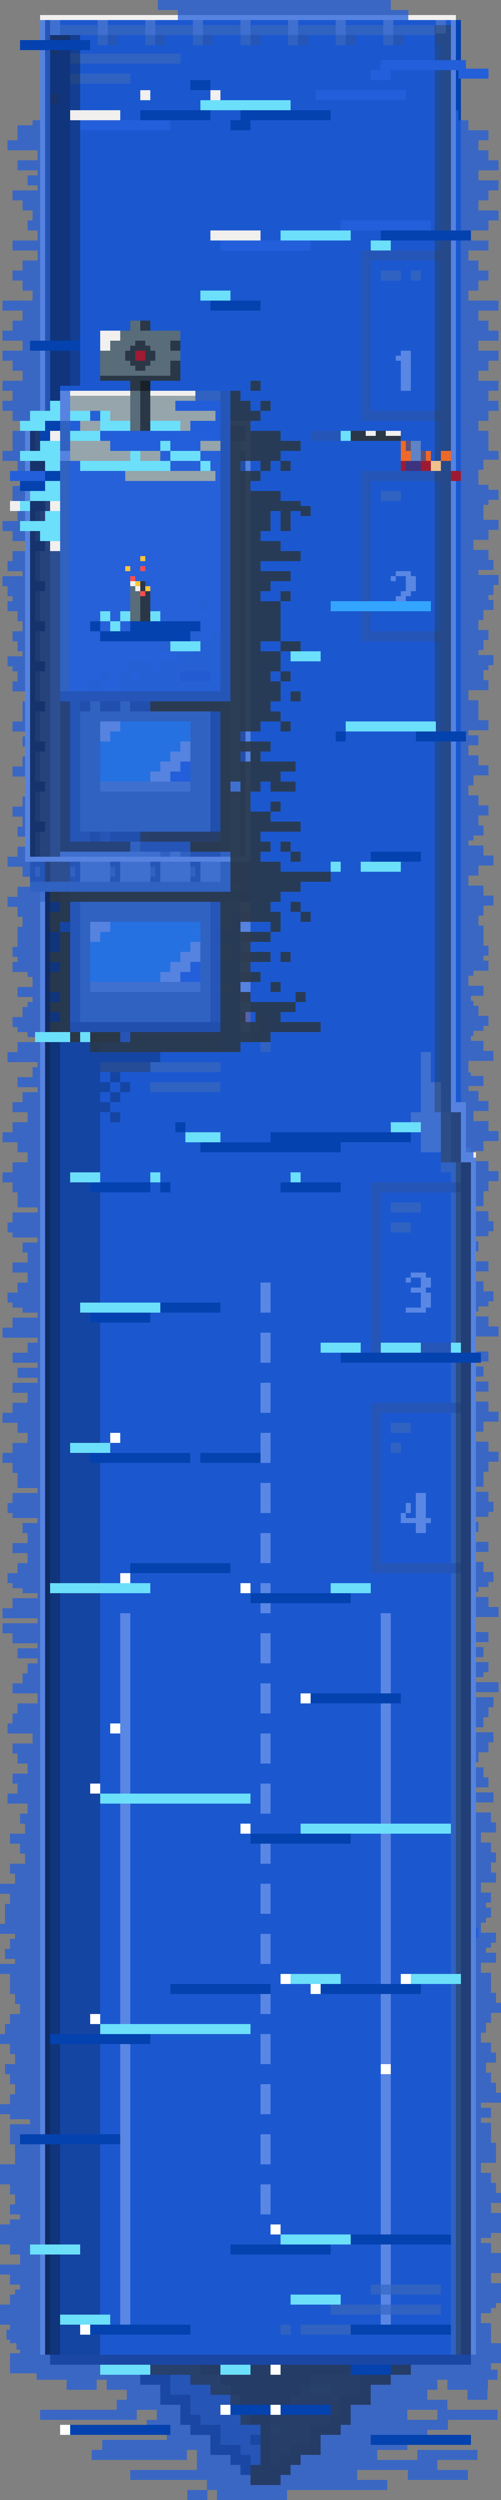 <svg xmlns="http://www.w3.org/2000/svg" viewBox="0 0 100 499"><rect x="0" y="0" width="100" height="499" fill="#808080" stroke="none"/><defs><style>.cls-1,.cls-17,.cls-21,.cls-27{fill:#2a3747;}.cls-2{fill:#2ca8f8;}.cls-11,.cls-16,.cls-3{fill:#235fda;}.cls-4{fill:#6cdffb;}.cls-5{fill:#96a5ab;}.cls-6{fill:#586c79;}.cls-7{fill:#182028;}.cls-22,.cls-8{fill:#0442af;}.cls-9{fill:#f1f0ee;}.cls-10{fill:#fff;}.cls-11{opacity:0.5;}.cls-12{fill:#9d1b32;}.cls-13{fill:#ee6928;}.cls-14{fill:#56142d;}.cls-15{fill:#f1c18d;}.cls-16,.cls-27{opacity:0.75;}.cls-17,.cls-18{opacity:0.4;}.cls-19{opacity:0.22;}.cls-20{opacity:0.3;}.cls-21{opacity:0.49;}.cls-22{opacity:0.62;}.cls-23{fill:#ff4d4e;}.cls-24{fill:#fec438;}.cls-25{fill:#33a5ff;}.cls-26{opacity:0.89;}</style></defs><g id="Layer_2" data-name="Layer 2"><g id="Carrier"><rect class="cls-1" x="88" y="5" width="2" height="217"/><g id="Carrier-2" data-name="Carrier"><rect class="cls-2" x="21.4" y="472" width="6" height="2"/><rect class="cls-2" x="39.4" y="480" width="2" height="2"/><rect class="cls-2" x="64.4" y="479" width="2" height="2"/><rect class="cls-3" x="59" y="485" width="2" height="2"/><rect class="cls-4" x="17.5" y="20.7" width="6" height="2"/><rect class="cls-4" x="75.5" y="10.7" width="6" height="2"/><rect class="cls-4" x="19.5" y="8.7" width="6" height="2"/><rect class="cls-4" x="17.5" y="54.7" width="6" height="2"/><rect class="cls-4" x="67.5" y="36.7" width="6" height="2"/><rect class="cls-4" x="75.5" y="44.7" width="6" height="2"/><rect class="cls-4" x="33.5" y="36.7" width="6" height="2"/><rect class="cls-4" x="19.5" y="42.7" width="6" height="2"/><rect class="cls-4" x="15.5" y="370.7" width="6" height="2"/><rect class="cls-4" x="65.5" y="388.7" width="6" height="2"/><rect class="cls-4" x="73.5" y="380.7" width="6" height="2"/><rect class="cls-4" x="85.5" y="388.7" width="6" height="2"/><rect class="cls-4" x="81.5" y="366.7" width="6" height="2"/><rect class="cls-4" x="31.5" y="388.7" width="6" height="2"/><rect class="cls-4" x="76.5" y="54.7" width="6" height="2"/><rect class="cls-4" x="26.5" y="36.7" width="6" height="2"/><rect class="cls-4" x="18.5" y="44.7" width="6" height="2"/><rect class="cls-4" x="60.5" y="36.7" width="6" height="2"/><rect class="cls-4" x="74.5" y="42.7" width="6" height="2"/><rect class="cls-4" x="11.5" y="370.7" width="2" height="2"/><rect class="cls-4" x="15.5" y="370.7" width="6" height="2"/><rect class="cls-4" x="75.5" y="380.7" width="6" height="2"/><rect class="cls-4" x="61.5" y="389.7" width="9" height="2"/><rect class="cls-4" x="84.5" y="368.7" width="9" height="2"/><rect class="cls-3" x="85.5" y="384.7" width="10" height="2"/><rect class="cls-5" x="12" y="6.7" width="76" height="463.3"/><rect class="cls-6" x="10" y="5.6" width="2" height="464.3"/><rect class="cls-1" x="10" y="85" width="2" height="2"/><rect class="cls-1" x="10" y="45" width="2" height="2"/><rect class="cls-1" x="10" y="36" width="2" height="2"/><rect class="cls-1" x="10" y="26.7" width="2" height="2"/><rect class="cls-1" x="10" y="53" width="2" height="2"/><rect class="cls-1" x="10" y="61" width="2" height="2"/><rect class="cls-1" x="10" y="69" width="2" height="2"/><rect class="cls-1" x="10" y="77" width="2" height="2"/><rect class="cls-5" x="12" y="230" width="80" height="240"/><rect class="cls-1" x="10" y="181" width="2" height="2"/><rect class="cls-1" x="10" y="189" width="2" height="2"/><rect class="cls-1" x="10" y="197" width="2" height="2"/><rect class="cls-1" x="10" y="205" width="2" height="2"/><rect class="cls-1" x="10" y="213" width="2" height="2"/><rect class="cls-1" x="10" y="221" width="2" height="2"/><rect class="cls-1" x="10" y="229" width="2" height="2"/><rect class="cls-1" x="10" y="237" width="2" height="2"/><rect class="cls-1" x="10" y="245" width="2" height="2"/><rect class="cls-1" x="10" y="253" width="2" height="2"/><rect class="cls-1" x="10" y="261" width="2" height="2"/><rect class="cls-1" x="10" y="269" width="2" height="2"/><rect class="cls-1" x="10" y="277" width="2" height="2"/><rect class="cls-1" x="10" y="285" width="2" height="2"/><rect class="cls-1" x="10" y="293" width="2" height="2"/><rect class="cls-1" x="10" y="301" width="2" height="2"/><rect class="cls-1" x="10" y="309" width="2" height="2"/><rect class="cls-1" x="10" y="317" width="2" height="2"/><rect class="cls-1" x="10" y="325" width="2" height="2"/><rect class="cls-1" x="10" y="333" width="2" height="2"/><rect class="cls-1" x="10" y="341" width="2" height="2"/><rect class="cls-1" x="10" y="349" width="2" height="2"/><rect class="cls-1" x="10" y="357" width="2" height="2"/><rect class="cls-1" x="10" y="365" width="2" height="2"/><rect class="cls-1" x="10" y="373" width="2" height="2"/><rect class="cls-1" x="10" y="381" width="2" height="2"/><rect class="cls-1" x="10" y="389" width="2" height="2"/><rect class="cls-1" x="10" y="397" width="2" height="2"/><rect class="cls-1" x="10" y="405" width="2" height="2"/><rect class="cls-1" x="10" y="414" width="2" height="2"/><rect class="cls-1" x="10" y="423" width="2" height="2"/><rect class="cls-1" x="10" y="429" width="2" height="2"/><rect class="cls-1" x="10" y="437" width="2" height="2"/><rect class="cls-1" x="10" y="445" width="2" height="2"/><rect class="cls-1" x="10" y="453" width="2" height="2"/><rect class="cls-1" x="10" y="461" width="2" height="2"/><rect class="cls-1" x="10" y="469" width="2" height="2"/><polygon class="cls-1" points="52 496 26 470 80 470 54 496 52 496"/><polygon class="cls-7" points="80 470 54 496 52 496 52 470 80 470"/><rect class="cls-5" x="92" y="229" width="2" height="2"/><rect class="cls-5" x="92" y="237" width="2" height="2"/><rect class="cls-5" x="92" y="245" width="2" height="2"/><rect class="cls-5" x="92" y="253" width="2" height="2"/><rect class="cls-5" x="92" y="261" width="2" height="2"/><rect class="cls-5" x="92" y="269" width="2" height="2"/><rect class="cls-5" x="92" y="277" width="2" height="2"/><rect class="cls-5" x="92" y="285" width="2" height="2"/><rect class="cls-5" x="92" y="293" width="2" height="2"/><rect class="cls-5" x="92" y="301" width="2" height="2"/><rect class="cls-5" x="92" y="309" width="2" height="2"/><rect class="cls-5" x="92" y="317" width="2" height="2"/><rect class="cls-5" x="92" y="325" width="2" height="2"/><rect class="cls-5" x="92" y="333" width="2" height="2"/><rect class="cls-5" x="92" y="341" width="2" height="2"/><rect class="cls-5" x="92" y="349" width="2" height="2"/><rect class="cls-5" x="92" y="357" width="2" height="2"/><rect class="cls-5" x="92" y="365" width="2" height="2"/><rect class="cls-5" x="92" y="373" width="2" height="2"/><rect class="cls-5" x="92" y="381" width="2" height="2"/><rect class="cls-5" x="92" y="389" width="2" height="2"/><rect class="cls-5" x="92" y="397" width="2" height="2"/><rect class="cls-5" x="92" y="405" width="2" height="2"/><rect class="cls-5" x="92" y="413" width="2" height="10"/><rect class="cls-5" x="92" y="429" width="2" height="2"/><rect class="cls-5" x="92" y="437" width="2" height="2"/><rect class="cls-5" x="92" y="445" width="2" height="2"/><rect class="cls-5" x="92" y="453" width="2" height="2"/><rect class="cls-5" x="92" y="461" width="2" height="2"/><rect class="cls-5" x="92" y="469" width="2" height="2"/><rect class="cls-6" x="12" y="468" width="80" height="2"/><rect x="10" y="470" width="84" height="2"/><rect class="cls-1" x="53" y="494" width="1" height="1"/><rect class="cls-1" x="50" y="494" width="1" height="1"/><rect class="cls-1" x="49" y="493" width="1" height="1"/><rect class="cls-1" x="48" y="492" width="1" height="1"/><rect class="cls-1" x="47" y="491" width="1" height="1"/><rect class="cls-1" x="46" y="490" width="1" height="1"/><rect class="cls-1" x="45" y="489" width="1" height="1"/><rect class="cls-1" x="44" y="488" width="1" height="1"/><rect class="cls-1" x="43" y="487" width="1" height="1"/><rect class="cls-1" x="42" y="486" width="1" height="1"/><rect class="cls-1" x="41" y="485" width="1" height="1"/><rect class="cls-1" x="40" y="484" width="1" height="1"/><rect class="cls-1" x="39" y="483" width="1" height="1"/><rect class="cls-1" x="38" y="482" width="1" height="1"/><rect class="cls-1" x="37" y="481" width="1" height="1"/><rect class="cls-1" x="36" y="480" width="1" height="1"/><rect class="cls-1" x="35" y="479" width="1" height="1"/><rect class="cls-1" x="34" y="478" width="1" height="1"/><rect class="cls-1" x="33" y="477" width="1" height="1"/><rect class="cls-1" x="32" y="476" width="1" height="1"/><rect class="cls-1" x="31" y="475" width="1" height="1"/><rect class="cls-1" x="30" y="474" width="1" height="1"/><rect class="cls-1" x="29" y="473" width="1" height="1"/><rect class="cls-1" x="28" y="472" width="1" height="1"/><rect class="cls-6" x="14" y="198.2" width="28" height="7.8"/><polygon class="cls-8" points="95 230 95 470 8 470 8 4 92 4 92 220 93 220 93 230 95 230"/><rect class="cls-6" x="14" y="178" width="28" height="28"/><rect class="cls-5" x="18" y="196" width="22" height="2"/><rect class="cls-1" x="16" y="206" width="28" height="2"/><rect class="cls-6" x="20" y="212" width="24" height="2"/><rect class="cls-6" x="30" y="216" width="14" height="2"/><rect class="cls-6" x="60" y="464" width="28" height="2"/><rect class="cls-6" x="56" y="464" width="2" height="2"/><rect class="cls-6" x="66" y="460" width="22" height="2"/><rect class="cls-6" x="74" y="456" width="14" height="2"/><rect class="cls-1" x="26" y="208" width="18" height="2"/><rect class="cls-7" x="14" y="178" width="30" height="2"/><rect class="cls-2" x="18" y="184" width="22" height="12"/><rect class="cls-9" x="18" y="184" width="2" height="2"/><rect class="cls-9" x="20" y="184" width="2" height="2"/><rect class="cls-9" x="18" y="186" width="2" height="2"/><rect class="cls-9" x="32" y="194" width="2" height="2"/><rect class="cls-9" x="34" y="192" width="2" height="2"/><rect class="cls-9" x="36" y="192" width="2" height="2"/><rect class="cls-9" x="36" y="190" width="2" height="2"/><rect class="cls-9" x="38" y="190" width="2" height="2"/><rect class="cls-9" x="38" y="188" width="2" height="2"/><rect class="cls-9" x="34" y="194" width="2" height="2"/><rect class="cls-3" x="36" y="194" width="2" height="2"/><rect class="cls-3" x="38" y="194" width="2" height="2"/><rect class="cls-3" x="38" y="192" width="2" height="2"/><rect class="cls-5" x="88" y="228" width="2" height="2"/><rect class="cls-5" x="88" y="226" width="2" height="2"/><rect class="cls-5" x="88" y="224" width="2" height="2"/><rect class="cls-5" x="88" y="222" width="2" height="2"/><rect class="cls-5" x="86" y="216" width="2" height="14"/><rect class="cls-5" x="84" y="210" width="2" height="20"/><rect class="cls-5" x="82" y="222" width="2" height="2"/><rect class="cls-2" x="36" y="482" width="2" height="2"/><rect class="cls-1" x="24" y="472" width="6" height="2"/><rect class="cls-1" x="40" y="476" width="2" height="2"/><rect class="cls-1" x="62" y="476" width="4" height="2"/><rect class="cls-1" x="58" y="480" width="4" height="2"/><rect class="cls-1" x="54" y="484" width="2" height="2"/><rect x="52" y="472" width="18" height="2"/><rect class="cls-1" x="44" y="480" width="2" height="2"/><rect class="cls-1" x="48" y="484" width="2" height="2"/><polygon points="54 472 54 496 52 496 52 488 50 488 50 486 52 486 52 484 50 484 50 480 48 480 48 478 46 478 46 476 44 476 44 474 40 474 40 472 54 472"/><rect class="cls-1" x="34" y="472" width="4" height="2"/><rect class="cls-1" x="30" y="474" width="2" height="2"/><rect class="cls-1" x="32" y="474" width="2" height="2"/><rect class="cls-1" x="32" y="476" width="2" height="2"/><rect class="cls-1" x="28" y="474" width="2" height="2"/><rect class="cls-1" x="32" y="478" width="2" height="2"/><rect class="cls-1" x="34" y="478" width="2" height="2"/><rect class="cls-1" x="36" y="478" width="2" height="2"/><rect class="cls-1" x="36" y="480" width="2" height="2"/><rect class="cls-1" x="38" y="482" width="2" height="2"/><rect class="cls-1" x="36" y="482" width="2" height="2"/><rect class="cls-1" x="38" y="484" width="6" height="2"/><rect class="cls-1" x="42" y="486" width="2" height="2"/><rect class="cls-1" x="42" y="488" width="2" height="2"/><rect class="cls-1" x="44" y="488" width="2" height="2"/><rect class="cls-1" x="46" y="488" width="2" height="2"/><rect class="cls-1" x="46" y="490" width="2" height="2"/><rect class="cls-1" x="48" y="490" width="2" height="2"/><rect class="cls-1" x="48" y="492" width="2" height="2"/><rect class="cls-1" x="50" y="492" width="2" height="2"/><rect class="cls-1" x="50" y="494" width="2" height="2"/><polygon points="66 472 66 474 62 474 62 476 60 476 60 478 58 478 58 480 56 480 56 482 54 482 54 496 53 496 53 472 66 472"/><rect class="cls-1" x="42.2" y="118" width="1.8" height="58"/><rect class="cls-5" x="8" y="88" width="42" height="90"/><rect class="cls-6" x="44" y="88" width="2" height="90"/><rect class="cls-10" x="24" y="322" width="2" height="144"/><rect class="cls-10" x="76" y="322" width="2" height="144"/><rect class="cls-10" x="52" y="406" width="2" height="6"/><rect class="cls-10" x="52" y="416" width="2" height="6"/><rect class="cls-10" x="52" y="426" width="2" height="6"/><rect class="cls-10" x="52" y="436" width="2" height="6"/><rect class="cls-10" x="52" y="396" width="2" height="6"/><rect class="cls-11" x="14" y="80" width="30" height="58"/><rect class="cls-10" x="52" y="386" width="2" height="6"/><rect class="cls-10" x="52" y="376" width="2" height="6"/><rect class="cls-10" x="52" y="366" width="2" height="6"/><rect class="cls-10" x="52" y="356" width="2" height="6"/><rect class="cls-10" x="52" y="346" width="2" height="6"/><rect class="cls-10" x="52" y="336" width="2" height="6"/><rect class="cls-10" x="52" y="326" width="2" height="6"/><rect class="cls-10" x="52" y="316" width="2" height="6"/><rect class="cls-10" x="52" y="306" width="2" height="6"/><rect class="cls-10" x="52" y="296" width="2" height="6"/><rect class="cls-10" x="52" y="286" width="2" height="6"/><rect class="cls-10" x="52" y="276" width="2" height="6"/><rect class="cls-10" x="52" y="266" width="2" height="6"/><rect class="cls-10" x="52" y="256" width="2" height="6"/><rect class="cls-6" x="14" y="140" width="28" height="28"/><rect class="cls-5" x="20" y="156" width="18" height="2"/><rect class="cls-1" x="14" y="166" width="28" height="2"/><rect class="cls-7" x="22" y="166" width="6" height="2"/><rect class="cls-7" x="18" y="166" width="2" height="2"/><rect class="cls-1" x="42" y="180" width="2" height="28"/><rect class="cls-1" x="14" y="180" width="2" height="26"/><rect class="cls-2" x="20" y="144" width="18" height="12"/><rect class="cls-9" x="20" y="144" width="2" height="2"/><rect class="cls-9" x="22" y="144" width="2" height="2"/><rect class="cls-9" x="20" y="146" width="2" height="2"/><rect class="cls-9" x="30" y="154" width="2" height="2"/><rect class="cls-9" x="32" y="152" width="2" height="2"/><rect class="cls-9" x="34" y="152" width="2" height="2"/><rect class="cls-9" x="34" y="150" width="2" height="2"/><rect class="cls-9" x="36" y="150" width="2" height="2"/><rect class="cls-9" x="36" y="148" width="2" height="2"/><rect class="cls-9" x="32" y="154" width="2" height="2"/><rect class="cls-3" x="34" y="154" width="2" height="2"/><rect class="cls-3" x="36" y="154" width="2" height="2"/><rect class="cls-3" x="36" y="152" width="2" height="2"/><rect class="cls-9" x="12" y="80" width="2" height="4"/><rect class="cls-9" x="12" y="78" width="12" height="2"/><rect class="cls-6" x="20" y="138" width="24" height="2"/><rect class="cls-6" x="24" y="136" width="20" height="2"/><rect class="cls-6" x="28" y="134" width="16" height="2"/><rect class="cls-6" x="32" y="132" width="12" height="2"/><rect class="cls-6" x="36" y="130" width="8" height="2"/><rect class="cls-6" x="40" y="128" width="4" height="2"/><rect class="cls-6" x="42" y="126" width="2" height="2"/><rect class="cls-6" x="38" y="126" width="2" height="2"/><rect class="cls-6" x="26" y="168" width="2" height="2"/><rect class="cls-1" x="28" y="168" width="2" height="2"/><rect class="cls-6" x="32" y="170" width="2" height="2"/><rect class="cls-1" x="44" y="178" width="4" height="2"/><rect class="cls-1" x="32" y="168" width="2" height="2"/><rect class="cls-6" x="36" y="170" width="2" height="2"/><rect class="cls-1" x="38" y="170" width="6" height="2"/><rect class="cls-6" x="44" y="180" width="2" height="6"/><rect class="cls-6" x="44" y="188" width="2" height="4"/><rect class="cls-6" x="44" y="196" width="2" height="2"/><rect class="cls-6" x="46" y="180" width="2" height="2"/><rect class="cls-1" x="36" y="168" width="2" height="2"/><rect class="cls-1" x="34" y="168" width="2" height="2"/><rect class="cls-1" x="38" y="168" width="6" height="2"/><rect class="cls-1" x="30" y="168" width="2" height="2"/><rect class="cls-7" x="30" y="166" width="12" height="2"/><rect class="cls-6" x="8" y="176" width="40" height="2"/><rect class="cls-1" x="88" y="5" width="2" height="217"/><rect x="92" y="230" width="2" height="240"/><rect class="cls-1" x="90" y="222" width="2" height="10"/><rect class="cls-6" x="90" y="232" width="2" height="238"/><rect class="cls-6" x="88" y="222" width="2" height="12"/><rect class="cls-6" x="28" y="132" width="2" height="2"/><rect class="cls-6" x="26" y="132" width="2" height="2"/><rect class="cls-6" x="24" y="134" width="2" height="2"/><rect class="cls-1" x="12" y="138" width="34" height="2"/><rect class="cls-1" x="44" y="78" width="2" height="60"/><rect class="cls-6" x="24" y="78" width="20" height="2"/><rect class="cls-1" x="46" y="84" width="2" height="4"/><rect class="cls-7" x="46" y="84" width="1" height="4"/><rect class="cls-7" x="47" y="84" width="1" height="2"/><rect class="cls-6" x="12" y="84" width="2" height="54"/><rect class="cls-6" x="6" y="86" width="2" height="92"/><rect class="cls-6" x="18" y="136" width="2" height="2"/><rect class="cls-6" x="20" y="134" width="2" height="2"/><rect class="cls-6" x="40" y="120" width="2" height="2"/><rect class="cls-7" x="26" y="140" width="16" height="2"/><rect class="cls-7" x="20" y="140" width="4" height="2"/><rect class="cls-7" x="16" y="140" width="2" height="2"/><rect class="cls-1" x="14" y="140" width="2" height="26"/><rect class="cls-9" x="12" y="90" width="2" height="2"/><rect class="cls-9" x="28" y="78" width="2" height="2"/><rect class="cls-1" x="10" y="178" width="4" height="2"/><rect class="cls-6" x="12" y="5" width="76" height="2"/><rect class="cls-7" x="14" y="204" width="30" height="2"/><rect class="cls-7" x="48" y="86" width="2" height="92"/><rect class="cls-9" x="48" y="180" width="2" height="26"/><rect class="cls-7" x="42" y="140" width="2" height="28"/><polygon points="52 492 52 496 50 496 50 494 48 494 48 492 46 492 46 490 42 490 42 486 38 486 38 484 36 484 36 480 32 480 32 476 28 476 28 474 24 474 24 472 30 472 30 474 34 474 34 478 38 478 38 482 40 482 40 484 44 484 44 488 48 488 48 490 50 490 50 492 52 492"/><polygon points="82 472 82 474 78 474 78 476 74 476 74 480 70 480 70 484 68 484 68 486 64 486 64 490 60 490 60 492 58 492 58 494 56 494 56 496 54 496 54 492 56 492 56 490 58 490 58 488 62 488 62 484 66 484 66 482 68 482 68 478 72 478 72 474 76 474 76 472 82 472"/><rect class="cls-6" x="6" y="86" width="6" height="2"/><polygon class="cls-1" points="76 238 76 268 92 268 92 270 74 270 74 236 92 236 92 238 76 238"/><polygon class="cls-1" points="74 96 74 126 90 126 90 128 72 128 72 94 90 94 90 96 74 96"/><polygon class="cls-1" points="74 52 74 82 90 82 90 84 72 84 72 50 90 50 90 52 74 52"/><polygon class="cls-1" points="76 282 76 312 92 312 92 314 74 314 74 280 92 280 92 282 76 282"/><rect class="cls-6" x="26" y="116" width="2" height="8"/><rect class="cls-1" x="28" y="116" width="2" height="8"/><rect class="cls-1" x="30" y="124" width="2" height="2"/><rect class="cls-1" x="28" y="126" width="2" height="2"/><rect class="cls-7" x="28" y="124" width="2" height="2"/><rect class="cls-1" x="26" y="124" width="2" height="2"/><rect class="cls-6" x="30" y="126" width="2" height="2"/><rect class="cls-6" x="32" y="128" width="2" height="2"/><rect class="cls-6" x="26" y="64" width="2" height="22"/><rect class="cls-1" x="28" y="64" width="2" height="22"/><rect class="cls-7" x="28" y="76" width="2" height="2"/><rect class="cls-1" x="26" y="76" width="2" height="2"/><rect class="cls-1" x="30" y="86" width="2" height="2"/><rect class="cls-1" x="28" y="88" width="2" height="2"/><rect class="cls-7" x="28" y="86" width="2" height="2"/><rect class="cls-1" x="26" y="86" width="2" height="2"/><rect class="cls-6" x="30" y="88" width="2" height="2"/><rect class="cls-6" x="18" y="82" width="6" height="2"/><rect class="cls-6" x="20" y="66" width="16" height="10"/><polygon class="cls-1" points="36 72 36 76 20 76 20 75 34 75 34 72 36 72"/><rect class="cls-1" x="34" y="68" width="2" height="2"/><rect class="cls-12" x="27" y="70" width="2" height="2"/><rect class="cls-1" x="25" y="70" width="2" height="2"/><rect class="cls-1" x="27" y="68" width="2" height="2"/><rect class="cls-1" x="27" y="72" width="2" height="2"/><rect class="cls-1" x="26" y="72" width="1" height="1"/><rect class="cls-1" x="29" y="72" width="1" height="1"/><rect class="cls-1" x="26" y="69" width="1" height="1"/><rect class="cls-1" x="29" y="69" width="1" height="1"/><rect class="cls-1" x="29" y="70" width="2" height="2"/><polygon class="cls-9" points="24 66 24 68 22 68 22 70 20 70 20 66 24 66"/><rect class="cls-13" x="48" y="182" width="2" height="2"/><rect class="cls-13" x="48" y="186" width="2" height="2"/><rect class="cls-13" x="48" y="190" width="2" height="2"/><rect class="cls-13" x="48" y="194" width="2" height="2"/><rect class="cls-13" x="48" y="198" width="2" height="2"/><rect class="cls-13" x="48" y="202" width="2" height="2"/><rect class="cls-6" x="48" y="206" width="2" height="2"/><rect class="cls-6" x="50" y="204" width="2" height="2"/><rect class="cls-1" x="50" y="206" width="2" height="2"/><rect class="cls-6" x="52" y="208" width="2" height="2"/><rect class="cls-14" x="48" y="178" width="2" height="2"/><rect class="cls-15" x="48" y="180" width="2" height="2"/><path class="cls-10" d="M80,78V72H79V71h1V70h2v8Z"/><path class="cls-10" d="M78,122v-2h1v-1h1v-1h1v-3H79v1H78v-1h1v-1h3v1h1v3H82v1H81v1H80v1h3v1Z"/><path class="cls-10" d="M85,261v1H81v-1h3v-3H82v-1h2v-2H82v1H81v-1h1v-1h3v1h1v2H85v1h1v3Z"/><path class="cls-10" d="M85,304v2H83v-2H80v-2h1v-2h1v2H81v1h2v-5h2v5h1v1Z"/><rect class="cls-1" x="10" y="18.7" width="2" height="2"/><rect class="cls-1" x="10" y="8.7" width="2" height="2"/><rect class="cls-1" x="10" y="6.7" width="2" height="2"/><rect class="cls-1" x="12" y="7" width="2" height="2"/><rect class="cls-5" x="10" y="3" width="2" height="4"/><rect class="cls-6" x="19.5" y="7" width="2" height="2"/><rect class="cls-1" x="21.5" y="7" width="2" height="2"/><rect class="cls-5" x="19.5" y="3" width="2" height="4"/><rect class="cls-6" x="29" y="7" width="2" height="2"/><rect class="cls-5" x="29" y="3" width="2" height="4"/><rect class="cls-1" x="31" y="7" width="2" height="2"/><rect class="cls-6" x="38.5" y="7" width="2" height="2"/><rect class="cls-5" x="38.5" y="3" width="2" height="4"/><rect class="cls-1" x="40.5" y="7" width="2" height="2"/><rect class="cls-6" x="48" y="7" width="2" height="2"/><rect class="cls-1" x="50" y="7" width="2" height="2"/><rect class="cls-5" x="48" y="3" width="2" height="4"/><rect class="cls-6" x="57.5" y="7" width="2" height="2"/><rect class="cls-5" x="57.5" y="3" width="2" height="4"/><rect class="cls-1" x="59.5" y="7" width="2" height="2"/><rect class="cls-6" x="67" y="7" width="2" height="2"/><rect class="cls-5" x="67" y="3" width="2" height="4"/><rect class="cls-1" x="69" y="7" width="2" height="2"/><rect class="cls-6" x="76.5" y="7" width="2" height="2"/><rect class="cls-5" x="76.5" y="3" width="2" height="4"/><rect class="cls-1" x="78.5" y="7" width="2" height="2"/><rect class="cls-5" x="87" y="3" width="2" height="4"/><rect class="cls-1" x="87" y="6.7" width="2" height="2"/><rect class="cls-9" x="8" y="3" width="82" height="1"/><rect class="cls-1" x="9" y="4" width="1" height="82"/><rect x="9" y="178" width="1" height="292"/><rect class="cls-9" x="8" y="3" width="1" height="83"/><rect class="cls-9" x="8" y="180" width="1" height="290"/><rect class="cls-5" x="8" y="178" width="1" height="2"/><rect class="cls-9" x="94" y="230" width="1" height="240"/><rect class="cls-9" x="92" y="220" width="1" height="12"/><rect class="cls-9" x="92" y="230" width="1" height="2"/><rect class="cls-9" x="91" y="220" width="1" height="2"/><rect class="cls-9" x="93" y="230" width="1" height="2"/><rect class="cls-9" x="90" y="3" width="1" height="219"/><rect class="cls-5" x="76" y="464" width="2" height="2"/><rect class="cls-5" x="76" y="460" width="2" height="2"/><rect class="cls-5" x="76" y="456" width="2" height="2"/><rect class="cls-1" x="7" y="156" width="2" height="2"/><rect class="cls-1" x="7" y="164" width="2" height="2"/><rect class="cls-1" x="8" y="172" width="1" height="4"/><rect class="cls-1" x="7" y="172" width="2" height="1"/><rect class="cls-1" x="7" y="175" width="2" height="1"/><rect class="cls-1" x="15" y="172" width="1" height="4"/><rect class="cls-6" x="14" y="172" width="1" height="4"/><rect class="cls-1" x="14" y="172" width="2" height="1"/><rect class="cls-1" x="23" y="172" width="1" height="4"/><rect class="cls-6" x="22" y="172" width="1" height="4"/><rect class="cls-1" x="22" y="172" width="2" height="1"/><rect class="cls-1" x="31" y="172" width="1" height="4"/><rect class="cls-6" x="30" y="172" width="1" height="4"/><rect class="cls-1" x="30" y="172" width="2" height="1"/><rect class="cls-1" x="39" y="172" width="1" height="4"/><rect class="cls-6" x="38" y="172" width="1" height="4"/><rect class="cls-1" x="38" y="172" width="2" height="1"/><rect class="cls-1" x="47" y="172" width="1" height="4"/><rect class="cls-6" x="46" y="172" width="1" height="4"/><rect class="cls-1" x="46" y="172" width="2" height="1"/><rect class="cls-1" x="7" y="116" width="2" height="2"/><rect class="cls-1" x="7" y="108" width="2" height="2"/><rect class="cls-1" x="7" y="100" width="2" height="2"/><rect class="cls-1" x="7" y="92" width="2" height="2"/><rect class="cls-1" x="8" y="87" width="3" height="1"/><rect class="cls-6" x="8" y="85" width="2" height="2"/><rect class="cls-1" x="9" y="85" width="1" height="2"/><rect class="cls-1" x="7" y="124" width="2" height="2"/><rect class="cls-1" x="7" y="132" width="2" height="2"/><rect class="cls-1" x="7" y="140" width="2" height="2"/><rect class="cls-1" x="7" y="148" width="2" height="2"/><rect class="cls-1" x="14" y="175" width="2" height="1"/><rect class="cls-1" x="22" y="175" width="2" height="1"/><rect class="cls-1" x="30" y="175" width="2" height="1"/><rect class="cls-1" x="38" y="175" width="2" height="1"/><rect class="cls-1" x="46" y="175" width="2" height="1"/><rect class="cls-1" x="6" y="86" width="1" height="90"/><rect class="cls-9" x="5" y="84" width="1" height="88"/><rect class="cls-9" x="49" y="84" width="1" height="88"/><rect class="cls-9" x="6" y="171" width="44" height="1"/><rect class="cls-9" x="6" y="84" width="6" height="1"/><rect class="cls-9" x="46" y="84" width="4" height="1"/><rect class="cls-9" x="30" y="78" width="4" height="1"/><rect class="cls-9" x="22" y="78" width="4" height="1"/><rect class="cls-6" x="14" y="10.7" width="22" height="2"/><rect class="cls-6" x="14" y="14.7" width="12" height="2"/><rect class="cls-6" x="76" y="54" width="4" height="2"/><rect class="cls-6" x="76" y="98" width="4" height="2"/><rect class="cls-6" x="82" y="54" width="2" height="2"/><rect class="cls-6" x="78" y="240" width="6" height="2"/><rect class="cls-6" x="78" y="244" width="4" height="2"/><rect class="cls-6" x="78" y="284" width="4" height="2"/><rect class="cls-6" x="78" y="288" width="2" height="2"/><rect class="cls-1" x="36" y="134" width="6" height="2"/><rect class="cls-9" x="48" y="88" width="2" height="2"/></g><rect class="cls-1" x="62" y="86" width="18" height="2"/><g id="Water_layer" data-name="Water layer"><path class="cls-16" d="M44,138H14V80H44Z"/><path class="cls-16" d="M97,405.76v-2h1v-2h2v-2H99v-2H98v-4H96v-2h3v-2H97v-1h1v-1h1v-2H96v-2h1v-1h1v-2H97v-1h1v-2H96v-2h3v-2H98v-2h1v-2H98v-2H96v-2h3v-2H98v-2H95v-2h3.5v-2H95v-1h2.5v-2h-1v-2H95v-1h.5v-2h2v-2h1v-2H95v-1h1.5v-2h1v-2h1v-2H95v-1h4.5v-2H95v-1h1.5v-1h1v-2H95v-1h1.5v-2H95v-1h2.5v-2H95v-3h4.5v-2h-2v-2H95v-1h.5v-1h2v-1h1v-2h-2v-2H95v-2h2.5v-2H95v-2h.5v-2H95v-1h2.5v-1h1v-2h-1v-2H95v-1h1.5v-3h1v-2h2v-2h-2v-2H95v-2h1.5v-2h3v-2h-2v-2H95v-2h2.5v-2H95v-1h1.5v-2H95v-1h2.5v-2H95v-3h4.5v-2h-2v-2H95v-1h.5v-1h2v-1h1v-2h-2v-2H95v-2h2.5v-2H95v-2h.5v-2H95v-1h2.5v-1h1v-2h-1v-2H95v-1h1.5v-3h1v-2h2v-2h-2v-2H95v-.7h-.5v-1.3h2v-2h3v-2h-2v-2h-3v-2h3v-2h-2v-2h-2v-1h3v-2H94v-.7h-.5v-2.3h5v-2h-2v-2H94v-1h.5v-1h2v-1h1v-2h-2v-2h-1v-1H94v-1h2.5v-2h-3v-2h1v-1h3v-2h-1v-1h1v-2h-1v-4h-1v-2h1v-2h2v-2h-2v-2h-3v-2h2v-2h3v-2h-2v-2h-3v-1h1v-1h2v-2h-1v-2h2v-2h-2v-2h-2v-2h1v-2h3v-2h-2v-2h-2v-2h2v-2h-2v-1h4v-2h-2v-4h-2v-2h4v-2h-1v-2h1v-1h1v-2h-3v-1h1v-2h1v-2h-2v-2h1v-2h2v-2h-1v-1h1v-2h1v-2h-4v-1h3v-2h-1v-2h-3v-2h3v-2h2v-2h-3v-3h1v-1h2v-2h-2v-1h-2v-3h1v-2h3V90h-2V86h-2V84h2V82h2V80h-2V78h2V76h-4V74h2V72h2V70h-4V68h4V66h-2V64h-2V62h4V60h-6V58h2V56h2V54h-2V52h-2V50h4V48h-4V46h4V44h2V42h-4V40h2V38h2V36h-4V34h4V32h-2V30h-2V28h2V26h-4V24h-2V22H91V4H81.5V2H78V0H31.5V2h4V4H8V24H6.5v1h-3v3h-2v2h6v2h-4v2h4v1h-2v2h2v1h-5v2h2v2h2v2h-1v2h2v2h-5v2h5v2h-3v2h-2v2h2v2h2v2H.5v2h4v2h-2v2H.5v2h4v2H.5v2h2v2h2v2H.5v2h2v2H.5v2h2v2h2v2h-2v4H.5v2h3v2h1v3h-2v4h1v3H.5v2h2v2H5v2H2.5v2h-1v2h3v1H.5v2h1v2h1v1h-1v2h2v2h1v2h-2v2h1v2h1v1h-3v2h1v1h1v2h-1v2H5v2H4.5v4h-2v2H5v1H4.5v2H5v2H4.5v2h-2v2H5v4H4.5v2h-2v2h2v2h-1v2H5v2H3.5v2h-2v2h3v2H6v2H3.5v2h-2v2h2v2h1v2h-1v4h-1v2h1v1h-1v2h3v1h1v2h-3v2h3v1h-1v1h-1v2h-2v2h1v1h2v1h2v1h-4v2h-2v2h6v1h-1v2h-3v2h4v1h-3v2h-2v2h3v2h-3v2H.5v2h3v2h2v2h-3v2H.5v2h2v2h1v3h4v1h-5v2h-1v2h1v1h5v1h-3v2h1v2h-3v2h3v2h-2v2h-2v2h1v1h2v1h3v1h-5v2H.5v2h7v1h-2v2h-3v2h5v1h-4v2h4v1h-5v2h3v2h-3v2H.5v2h3v2h2v2h-3v2H.5v2h2v2h1v3h4v1h-5v2h-1v2h1v1h5v1h-3v2h1v2h-3v2h3v2h-2v2h-2v2h1v1h2v1h3v1h-5v2H.5v2h7v1H.5v2h2v2h5v1h-4v2h4v1h-2v2h-1v2h-2v2h5v2h-4v2h-1v2h-1v2h5v2h-4v2h1v2h2v2h-3v2h1v2h-2v2h4v2H4v2H5v2H2v2H4v2H5v2H2v2H3v2H0v2H2v2H1v4H0v2H3v1H2v2H1v2H3v1H0v2H2v4H3v2H4v2H2v2H1v2H0v2H2v2H3v2H1v2H2v2H3v2H2v2H0v2H2v1H6v1H2v4H3v4H0v4H2v2H3v2H2v2H4v1H2v1H0v4H2v2H4v2H0v2H2v2H4v1H3v1H2v2H0v4H2V465H1.3v2H2v.7H3.3V469H4v.7H2v4H7.3V475h6v2h6v-2h2v2h4v2h-2v2H8v2H27.3v-2h4v2h-2v2h4v2H20.4v2H18.3v2h19v-2h2v4H26v2H41.3v2H37.4v2h4v-2h1.9v2h14v-2h20v-2h-6v-2H81.4v2h12v-2H87.3v-2h8v-2h-12v2h-8v-2h6v-2h4v-2h4.1v-2h9.9v-2h-10v-2h-4v-2h2v-2h2v2h4v2h4v-2h.1v-2h1.9v-2H98v-1.3h2v-4H98v-4H96v-2h2v-1h1v-1h1v-4H98v-2h2v-4H98v-2H96v-1h2v-1h2v-4H98v-2h2v-2H99v-2H98v-2H96v-2h3v-4H98v-4H96v-1h2v-2H96v-1h4v-2H99v-2H98v-2H97v-2h2v-2H98v-2H96v-2ZM87.3,481v2h-6v-2Z"/><rect class="cls-17" x="86.76" y="5" width="3.24" height="217"/><rect class="cls-18" x="9" y="178" width="3" height="292"/><rect class="cls-19" x="12" y="178" width="2" height="292"/><rect class="cls-19" x="14" y="208" width="6" height="262"/><rect class="cls-19" x="20" y="210" width="12" height="2"/><rect class="cls-19" x="20" y="212" width="10" height="2"/><rect class="cls-19" x="20" y="216" width="2" height="2"/><rect class="cls-19" x="22" y="214" width="2" height="2"/><rect class="cls-19" x="24" y="216" width="2" height="2"/><rect class="cls-19" x="22" y="218" width="2" height="2"/><rect class="cls-19" x="20" y="220" width="2" height="2"/><rect class="cls-19" x="22" y="222" width="2" height="2"/><rect class="cls-18" x="6" y="86" width="4" height="85"/><rect class="cls-20" x="10" y="86" width="2" height="85"/><rect class="cls-18" x="10" y="7" width="4" height="70"/><rect class="cls-20" x="14" y="7" width="2" height="70"/><rect class="cls-20" x="10" y="172" width="4" height="4"/><rect class="cls-18" x="14" y="168" width="12" height="2"/><rect class="cls-18" x="12" y="140" width="2" height="30"/><rect class="cls-18" x="9" y="172" width="1" height="4"/><rect class="cls-21" x="91" y="232" width="3" height="238"/><rect class="cls-21" x="88" y="222" width="4" height="10"/></g><rect class="cls-5" x="14" y="80" width="21" height="2"/><rect class="cls-5" x="14" y="78" width="25" height="2"/><rect class="cls-9" x="14" y="78" width="25" height="1"/><rect class="cls-5" x="22" y="82" width="21" height="2"/><rect class="cls-5" x="16" y="84" width="22" height="2"/><rect class="cls-5" x="23" y="88" width="21" height="2"/><rect class="cls-5" x="14" y="90" width="18" height="2"/><rect class="cls-5" x="25" y="94" width="18" height="2"/><rect class="cls-5" x="14" y="88" width="10" height="4"/><rect class="cls-12" x="82" y="92" width="2" height="2"/><rect class="cls-12" x="84" y="92" width="2" height="2"/><rect class="cls-15" x="86" y="92" width="2" height="2"/><rect class="cls-12" x="90" y="94" width="2" height="2"/><rect class="cls-13" x="84" y="90" width="2" height="2"/><rect class="cls-9" x="82" y="90" width="2" height="2"/><rect class="cls-9" x="82" y="88" width="2" height="2"/><rect class="cls-22" x="82" y="90" width="3" height="2"/><rect class="cls-12" x="80" y="92" width="2" height="2"/><rect class="cls-13" x="80" y="90" width="2" height="2"/><rect class="cls-13" x="80" y="88" width="2" height="2"/><rect class="cls-13" x="88" y="90" width="2" height="2"/><rect class="cls-1" x="70" y="86" width="10" height="2"/><rect class="cls-9" x="73" y="86" width="2" height="1"/><rect class="cls-9" x="77" y="86" width="3" height="1"/><rect class="cls-22" x="81" y="92" width="3" height="2"/><rect class="cls-22" x="81" y="88" width="3" height="2"/><rect class="cls-4" x="20" y="84" width="16" height="2"/><rect class="cls-4" x="14" y="86" width="6" height="2"/><rect class="cls-6" x="26" y="64" width="2" height="22"/><rect class="cls-1" x="28" y="64" width="2" height="22"/><rect class="cls-7" x="28" y="76" width="2" height="2"/><rect class="cls-1" x="26" y="76" width="2" height="2"/><rect class="cls-6" x="20" y="66" width="16" height="10"/><polygon class="cls-1" points="36 72 36 76 20 76 20 75 34 75 34 72 36 72"/><rect class="cls-1" x="34" y="68" width="2" height="2"/><rect class="cls-12" x="27" y="70" width="2" height="2"/><rect class="cls-1" x="25" y="70" width="2" height="2"/><rect class="cls-1" x="27" y="68" width="2" height="2"/><rect class="cls-1" x="27" y="72" width="2" height="2"/><rect class="cls-1" x="26" y="72" width="1" height="1"/><rect class="cls-1" x="29" y="72" width="1" height="1"/><rect class="cls-1" x="26" y="69" width="1" height="1"/><rect class="cls-1" x="29" y="69" width="1" height="1"/><rect class="cls-1" x="29" y="70" width="2" height="2"/><polygon class="cls-9" points="24 66 24 68 22 68 22 70 20 70 20 66 24 66"/><rect class="cls-3" x="91.5" y="13.7" width="6" height="2"/><rect class="cls-3" x="76" y="12" width="17" height="2"/><rect class="cls-4" x="40" y="20" width="18" height="2"/><rect class="cls-8" x="48" y="22" width="18" height="2"/><rect class="cls-3" x="63" y="18" width="18" height="2"/><rect class="cls-3" x="16" y="24" width="18" height="2"/><rect class="cls-8" x="28" y="22" width="14" height="2"/><rect class="cls-8" x="4" y="8" width="14" height="2"/><rect class="cls-9" x="28" y="18" width="2" height="2"/><rect class="cls-9" x="42" y="18" width="2" height="2"/><rect class="cls-9" x="14" y="22" width="10" height="2"/><rect class="cls-8" x="38" y="16" width="4" height="2"/><rect class="cls-8" x="46" y="24" width="4" height="2"/><rect class="cls-3" x="68" y="44" width="18" height="2"/><rect class="cls-8" x="76" y="46" width="18" height="2"/><rect class="cls-3" x="44" y="48" width="18" height="2"/><rect class="cls-4" x="56" y="46" width="14" height="2"/><rect class="cls-4" x="40" y="58" width="6" height="2"/><rect class="cls-8" x="42" y="60" width="10" height="2"/><rect class="cls-4" x="6" y="82" width="6" height="2"/><rect class="cls-4" x="10" y="80" width="2" height="2"/><rect class="cls-4" x="4" y="84" width="8" height="2"/><rect class="cls-8" x="9" y="84" width="3" height="2"/><rect class="cls-8" x="8" y="86" width="4" height="2"/><rect class="cls-4" x="8" y="88" width="4" height="2"/><rect class="cls-9" x="10" y="86" width="2" height="2"/><rect class="cls-4" x="4" y="90" width="8" height="2"/><rect class="cls-4" x="9" y="92" width="3" height="2"/><rect class="cls-8" x="4" y="96" width="8" height="2"/><rect class="cls-4" x="9" y="96" width="3" height="2"/><rect class="cls-4" x="8" y="106" width="4" height="2"/><rect class="cls-9" x="10" y="108" width="2" height="2"/><rect class="cls-9" x="10" y="100" width="2" height="2"/><rect class="cls-9" x="2" y="100" width="2" height="2"/><rect class="cls-4" x="4" y="100" width="2" height="2"/><rect class="cls-4" x="4" y="104" width="8" height="2"/><rect class="cls-4" x="9" y="102" width="3" height="2"/><rect class="cls-4" x="6" y="98" width="6" height="2"/><rect class="cls-3" x="2" y="94" width="10" height="2"/><rect class="cls-3" x="22" y="88" width="18" height="2"/><rect class="cls-4" x="16" y="92" width="18" height="2"/><rect class="cls-4" x="69" y="144" width="18" height="2"/><rect class="cls-4" x="66" y="172" width="2" height="2"/><rect class="cls-4" x="72" y="172" width="8" height="2"/><rect class="cls-3" x="24" y="86" width="18" height="2"/><rect class="cls-8" x="6" y="68" width="10" height="2"/><rect class="cls-9" x="42" y="46" width="10" height="2"/><rect class="cls-4" x="74" y="48" width="4" height="2"/><rect class="cls-3" x="74" y="14" width="4" height="2"/><rect class="cls-4" x="20" y="82" width="2" height="2"/><rect class="cls-4" x="32" y="88" width="2" height="2"/><rect class="cls-4" x="40" y="92" width="2" height="2"/><rect class="cls-4" x="26" y="90" width="2" height="2"/><rect class="cls-4" x="34" y="90" width="6" height="2"/><rect class="cls-4" x="24" y="122" width="8" height="2"/><polygon class="cls-6" points="28 116 28 124 26 124 26 115 27 115 27 116 28 116"/><rect class="cls-23" x="26" y="115" width="1" height="1"/><rect class="cls-9" x="26" y="116" width="1" height="1"/><rect class="cls-24" x="27" y="116" width="1" height="1"/><rect class="cls-23" x="28" y="113" width="1" height="1"/><rect class="cls-9" x="27" y="117" width="1" height="1"/><polygon class="cls-1" points="30 117 30 124 28 124 28 116 29 116 29 117 30 117"/><rect class="cls-24" x="29" y="117" width="1" height="1"/><rect class="cls-24" x="25" y="113" width="1" height="1"/><rect class="cls-24" x="28" y="111" width="1" height="1"/><rect class="cls-23" x="28" y="118" width="1" height="1"/><rect class="cls-8" x="20" y="126" width="18" height="2"/><rect class="cls-8" x="26" y="124" width="14" height="2"/><rect class="cls-4" x="34" y="128" width="6" height="2"/><rect class="cls-4" x="58" y="130" width="6" height="2"/><rect class="cls-4" x="14" y="82" width="4" height="2"/><rect class="cls-4" x="20" y="122" width="2" height="2"/><rect class="cls-4" x="22" y="124" width="2" height="2"/><rect class="cls-8" x="18" y="124" width="2" height="2"/><rect class="cls-4" x="68" y="86" width="2" height="2"/><rect class="cls-8" x="83" y="146" width="10" height="2"/><rect class="cls-25" x="66" y="120" width="20" height="2"/><rect class="cls-8" x="74" y="170" width="10" height="2"/><rect class="cls-8" x="67" y="146" width="2" height="2"/><rect class="cls-8" x="35" y="224" width="2" height="2"/><rect class="cls-8" x="32" y="236" width="2" height="2"/><rect class="cls-8" x="56" y="236" width="12" height="2"/><rect class="cls-8" x="18" y="236" width="12" height="2"/><rect class="cls-4" x="30" y="234" width="2" height="2"/><rect class="cls-8" x="54" y="226" width="28" height="2"/><rect class="cls-8" x="40" y="228" width="28" height="2"/><rect class="cls-1" x="12" y="206" width="12" height="2"/><rect class="cls-4" x="7" y="206" width="7" height="2"/><rect class="cls-4" x="16" y="206" width="2" height="2" transform="translate(34 414) rotate(180)"/><rect class="cls-4" x="37" y="226" width="7" height="2"/><rect class="cls-4" x="14" y="234" width="6" height="2"/><rect class="cls-8" x="68" y="270" width="28" height="2"/><rect class="cls-4" x="64" y="268" width="8" height="2"/><rect class="cls-4" x="66" y="316" width="8" height="2"/><rect class="cls-4" x="20" y="358" width="30" height="2"/><rect class="cls-4" x="58" y="394" width="10" height="2"/><rect class="cls-4" x="82" y="394" width="10" height="2"/><rect class="cls-4" x="58" y="458" width="10" height="2"/><rect class="cls-4" x="20" y="404" width="30" height="2"/><rect class="cls-4" x="14" y="288" width="8" height="2"/><rect class="cls-4" x="76" y="268" width="8" height="2"/><rect class="cls-4" x="90" y="268" width="2" height="2"/><rect class="cls-4" x="58" y="234" width="2" height="2"/><rect class="cls-4" x="78" y="224" width="6" height="2"/><rect class="cls-8" x="18" y="262" width="12" height="2"/><rect class="cls-8" x="40" y="290" width="12" height="2"/><rect class="cls-8" x="18" y="290" width="20" height="2"/><rect class="cls-8" x="26" y="312" width="20" height="2"/><rect class="cls-4" x="10" y="316" width="20" height="2"/><rect class="cls-8" x="50" y="318" width="20" height="2"/><rect class="cls-8" x="10" y="406" width="20" height="2"/><rect class="cls-8" x="4" y="426" width="20" height="2"/><rect class="cls-4" x="60" y="364" width="30" height="2"/><rect class="cls-8" x="50" y="366" width="20" height="2"/><rect class="cls-8" x="60" y="338" width="20" height="2"/><rect class="cls-8" x="64" y="396" width="20" height="2"/><rect class="cls-8" x="34" y="396" width="20" height="2"/><rect class="cls-8" x="32" y="260" width="12" height="2"/><rect class="cls-4" x="16" y="260" width="16" height="2"/><rect class="cls-8" x="9" y="94" width="3" height="2"/><g class="cls-26"><rect class="cls-1" x="46" y="82" width="6" height="2"/><rect class="cls-1" x="46" y="78" width="2" height="2"/><rect class="cls-1" x="50" y="76" width="2" height="2"/><rect class="cls-1" x="46" y="80" width="4" height="2"/><rect class="cls-1" x="46" y="84" width="4" height="2"/><rect class="cls-1" x="46" y="88" width="14" height="2"/><rect class="cls-1" x="52" y="80" width="2" height="2"/><rect class="cls-1" x="46" y="98" width="10" height="2"/><rect class="cls-1" x="46" y="96" width="4" height="2"/><rect class="cls-1" x="46" y="94" width="6" height="2"/><rect class="cls-1" x="46" y="100" width="14" height="2"/><rect class="cls-1" x="46" y="102" width="6" height="2"/><rect class="cls-1" x="52" y="92" width="2" height="2"/><rect class="cls-1" x="46" y="92" width="2" height="2"/><rect class="cls-1" x="56" y="92" width="2" height="2"/><rect class="cls-1" x="60" y="101" width="2" height="2"/><rect class="cls-1" x="56" y="104" width="2" height="2"/><rect class="cls-1" x="46" y="104" width="8" height="2"/><rect class="cls-1" x="46" y="90" width="10" height="2"/><rect class="cls-1" x="46" y="110" width="10" height="2"/><rect class="cls-1" x="46" y="106" width="6" height="2"/><rect class="cls-1" x="46" y="108" width="4" height="2"/><rect class="cls-1" x="46" y="112" width="6" height="2"/><rect class="cls-1" x="52" y="116" width="2" height="2"/><rect class="cls-1" x="56" y="118" width="2" height="2"/><rect class="cls-1" x="46" y="116" width="4" height="2"/><rect class="cls-1" x="46" y="114" width="10" height="2"/><rect class="cls-1" x="46" y="122" width="10" height="2"/><rect class="cls-1" x="46" y="118" width="6" height="2"/><rect class="cls-1" x="46" y="120" width="4" height="2"/><rect class="cls-1" x="46" y="124" width="6" height="2"/><rect class="cls-1" x="58" y="128" width="2" height="2"/><rect class="cls-1" x="56" y="134" width="2" height="2"/><rect class="cls-1" x="52" y="140" width="2" height="2"/><rect class="cls-1" x="46" y="128" width="6" height="2"/><rect class="cls-1" x="46" y="126" width="10" height="2"/><rect class="cls-1" x="46" y="132" width="4" height="2"/><rect class="cls-1" x="46" y="130" width="10" height="2"/><rect class="cls-1" x="46" y="138" width="10" height="2"/><rect class="cls-1" x="46" y="134" width="8" height="2"/><rect class="cls-1" x="46" y="136" width="4" height="2"/><rect class="cls-1" x="46" y="140" width="4" height="2"/><rect class="cls-1" x="46" y="142" width="10" height="2"/><rect class="cls-1" x="46" y="108" width="10" height="2"/><rect class="cls-1" x="46" y="106" width="4" height="2"/><rect class="cls-1" x="46" y="104" width="6" height="2"/><rect class="cls-1" x="46" y="110" width="14" height="2"/><rect class="cls-1" x="46" y="112" width="6" height="2"/><rect class="cls-1" x="52" y="102" width="2" height="2"/><rect class="cls-1" x="56" y="102" width="2" height="2"/><rect class="cls-1" x="56" y="114" width="2" height="2"/><rect class="cls-1" x="46" y="114" width="8" height="2"/><rect class="cls-1" x="46" y="100" width="10" height="2"/><rect class="cls-1" x="46" y="120" width="10" height="2"/><rect class="cls-1" x="46" y="116" width="6" height="2"/><rect class="cls-1" x="46" y="118" width="4" height="2"/><rect class="cls-1" x="46" y="122" width="6" height="2"/><rect class="cls-1" x="52" y="126" width="2" height="2"/><rect class="cls-1" x="56" y="128" width="2" height="2"/><rect class="cls-1" x="46" y="126" width="4" height="2"/><rect class="cls-1" x="46" y="124" width="10" height="2"/><rect class="cls-1" x="46" y="132" width="10" height="2"/><rect class="cls-1" x="46" y="128" width="6" height="2"/><rect class="cls-1" x="46" y="130" width="4" height="2"/><rect class="cls-1" x="46" y="134" width="6" height="2"/><rect class="cls-1" x="58" y="138" width="2" height="2"/><rect class="cls-1" x="56" y="144" width="2" height="2"/><rect class="cls-1" x="50" y="150" width="2" height="2"/><rect class="cls-1" x="46" y="138" width="6" height="2"/><rect class="cls-1" x="46" y="136" width="10" height="2"/><rect class="cls-1" x="44" y="142" width="4" height="2"/><rect class="cls-1" x="44" y="140" width="10" height="2"/><rect class="cls-1" x="44" y="162" width="10" height="2"/><rect class="cls-1" x="44" y="160" width="6" height="2"/><rect class="cls-1" x="44" y="158" width="6" height="2"/><rect class="cls-1" x="44" y="164" width="16" height="2"/><rect class="cls-1" x="44" y="166" width="8" height="2"/><rect class="cls-1" x="48" y="156" width="4" height="2"/><rect class="cls-1" x="54" y="156" width="5" height="2"/><rect class="cls-1" x="44" y="156" width="2" height="2"/><rect class="cls-1" x="56" y="168" width="2" height="2"/><rect class="cls-1" x="54" y="160" width="2" height="2"/><rect class="cls-1" x="58" y="170" width="2" height="2"/><rect class="cls-1" x="38" y="168" width="16" height="2"/><rect class="cls-27" x="28" y="166" width="16" height="2"/><rect class="cls-1" x="10" y="204" width="4" height="2"/><rect class="cls-1" x="12" y="202" width="2" height="2"/><rect class="cls-1" x="10" y="194" width="4" height="4"/><rect class="cls-1" x="12" y="192" width="2" height="2"/><rect class="cls-1" x="10" y="200" width="4" height="2"/><rect class="cls-1" x="12" y="198" width="2" height="2"/><rect class="cls-1" x="10" y="190" width="4" height="2"/><rect class="cls-1" x="12" y="188" width="2" height="2"/><rect class="cls-1" x="10" y="182" width="4" height="2"/><rect class="cls-1" x="12" y="180" width="2" height="2"/><rect class="cls-1" x="10" y="184" width="2" height="2"/><rect class="cls-1" x="12" y="186" width="2" height="2"/><rect class="cls-1" x="44" y="154" width="12" height="2"/><rect class="cls-1" x="46" y="174" width="20" height="2"/><rect class="cls-1" x="46" y="170" width="6" height="2"/><rect class="cls-1" x="46" y="172" width="10" height="2"/><rect class="cls-1" x="46" y="176" width="14" height="2"/><rect class="cls-1" x="58" y="180" width="2" height="2"/><rect class="cls-1" x="60" y="182" width="2" height="2"/><rect class="cls-1" x="44" y="180" width="10" height="2"/><rect class="cls-1" x="46" y="178" width="10" height="2"/><rect class="cls-1" x="44" y="186" width="10" height="2"/><rect class="cls-1" x="44" y="182" width="12" height="2"/><rect class="cls-1" x="44" y="184" width="4" height="2"/><rect class="cls-1" x="44" y="188" width="6" height="2"/><rect class="cls-1" x="56" y="190" width="2" height="2"/><rect class="cls-1" x="54" y="184" width="2" height="2"/><rect class="cls-1" x="54" y="196" width="2" height="2"/><rect class="cls-1" x="59" y="198" width="2" height="2"/><rect class="cls-1" x="44" y="192" width="6" height="2"/><rect class="cls-1" x="44" y="198" width="6" height="2"/><rect class="cls-1" x="44" y="190" width="10" height="2"/><rect class="cls-1" x="44" y="196" width="4" height="2"/><rect class="cls-1" x="44" y="194" width="8" height="2"/><rect class="cls-1" x="10" y="178" width="36" height="2"/><rect class="cls-1" x="30" y="140" width="16" height="2"/><rect class="cls-1" x="44" y="200" width="15" height="2"/><rect class="cls-1" x="44" y="202" width="5" height="2"/><rect class="cls-1" x="51" y="202" width="5" height="2"/><rect class="cls-1" x="44" y="204" width="20" height="2"/><rect class="cls-1" x="26" y="206" width="28" height="2"/><rect class="cls-1" x="18" y="208" width="30" height="2"/><rect class="cls-27" x="26" y="472" width="56" height="2"/><rect class="cls-27" x="38" y="474" width="40" height="2"/><rect class="cls-27" x="42" y="476" width="32" height="2"/><rect class="cls-27" x="46" y="478" width="28" height="2"/><rect class="cls-27" x="48" y="480" width="22" height="2"/><rect class="cls-27" x="48" y="482" width="22" height="2"/><rect class="cls-27" x="52" y="490" width="8" height="2"/><rect class="cls-27" x="50" y="492" width="8" height="2"/><rect class="cls-27" x="50" y="494" width="6" height="2"/><rect class="cls-27" x="52" y="484" width="16" height="2"/><rect class="cls-27" x="52" y="486" width="12" height="4"/><rect class="cls-1" x="44" y="148" width="10" height="2"/><rect class="cls-1" x="44" y="144" width="8" height="2"/><rect class="cls-1" x="44" y="146" width="4" height="2"/><rect class="cls-1" x="44" y="150" width="4" height="2"/><rect class="cls-1" x="44" y="152" width="15" height="2"/><rect class="cls-1" x="46" y="86" width="10" height="2"/></g><rect class="cls-10" x="18" y="356" width="2" height="2"/><rect class="cls-10" x="48" y="364" width="2" height="2"/><rect class="cls-10" x="18" y="402" width="2" height="2"/><rect class="cls-10" x="76" y="412" width="2" height="2"/><rect class="cls-4" x="56" y="446" width="30" height="2"/><rect class="cls-8" x="46" y="448" width="20" height="2"/><rect class="cls-8" x="70" y="464" width="20" height="2"/><rect class="cls-8" x="70" y="446" width="20" height="2"/><rect class="cls-10" x="54" y="444" width="2" height="2"/><rect class="cls-10" x="62" y="396" width="2" height="2"/><rect class="cls-4" x="12" y="462" width="10" height="2"/><rect class="cls-4" x="6" y="448" width="10" height="2"/><rect class="cls-4" x="20" y="472" width="10" height="2"/><rect class="cls-8" x="18" y="464" width="20" height="2"/><rect class="cls-10" x="16" y="464" width="2" height="2"/><rect class="cls-8" x="14" y="484" width="20" height="2"/><rect class="cls-10" x="12" y="484" width="2" height="2"/><rect class="cls-8" x="46" y="480" width="20" height="2"/><rect class="cls-10" x="44" y="480" width="2" height="2"/><rect class="cls-8" x="74" y="486" width="20" height="2"/><rect class="cls-10" x="54" y="480" width="2" height="2"/><rect class="cls-8" x="70" y="472" width="8" height="2"/><rect class="cls-10" x="54" y="472" width="2" height="2"/><rect class="cls-4" x="44" y="472" width="6" height="2"/><rect class="cls-10" x="80" y="394" width="2" height="2"/><rect class="cls-10" x="56" y="394" width="2" height="2"/><rect class="cls-10" x="22" y="344" width="2" height="2"/><rect class="cls-10" x="60" y="338" width="2" height="2"/><rect class="cls-10" x="24" y="314" width="2" height="2"/><rect class="cls-10" x="22" y="286" width="2" height="2"/><rect class="cls-10" x="48" y="316" width="2" height="2"/><rect class="cls-18" x="10" y="77" width="2" height="3"/></g></g></svg>